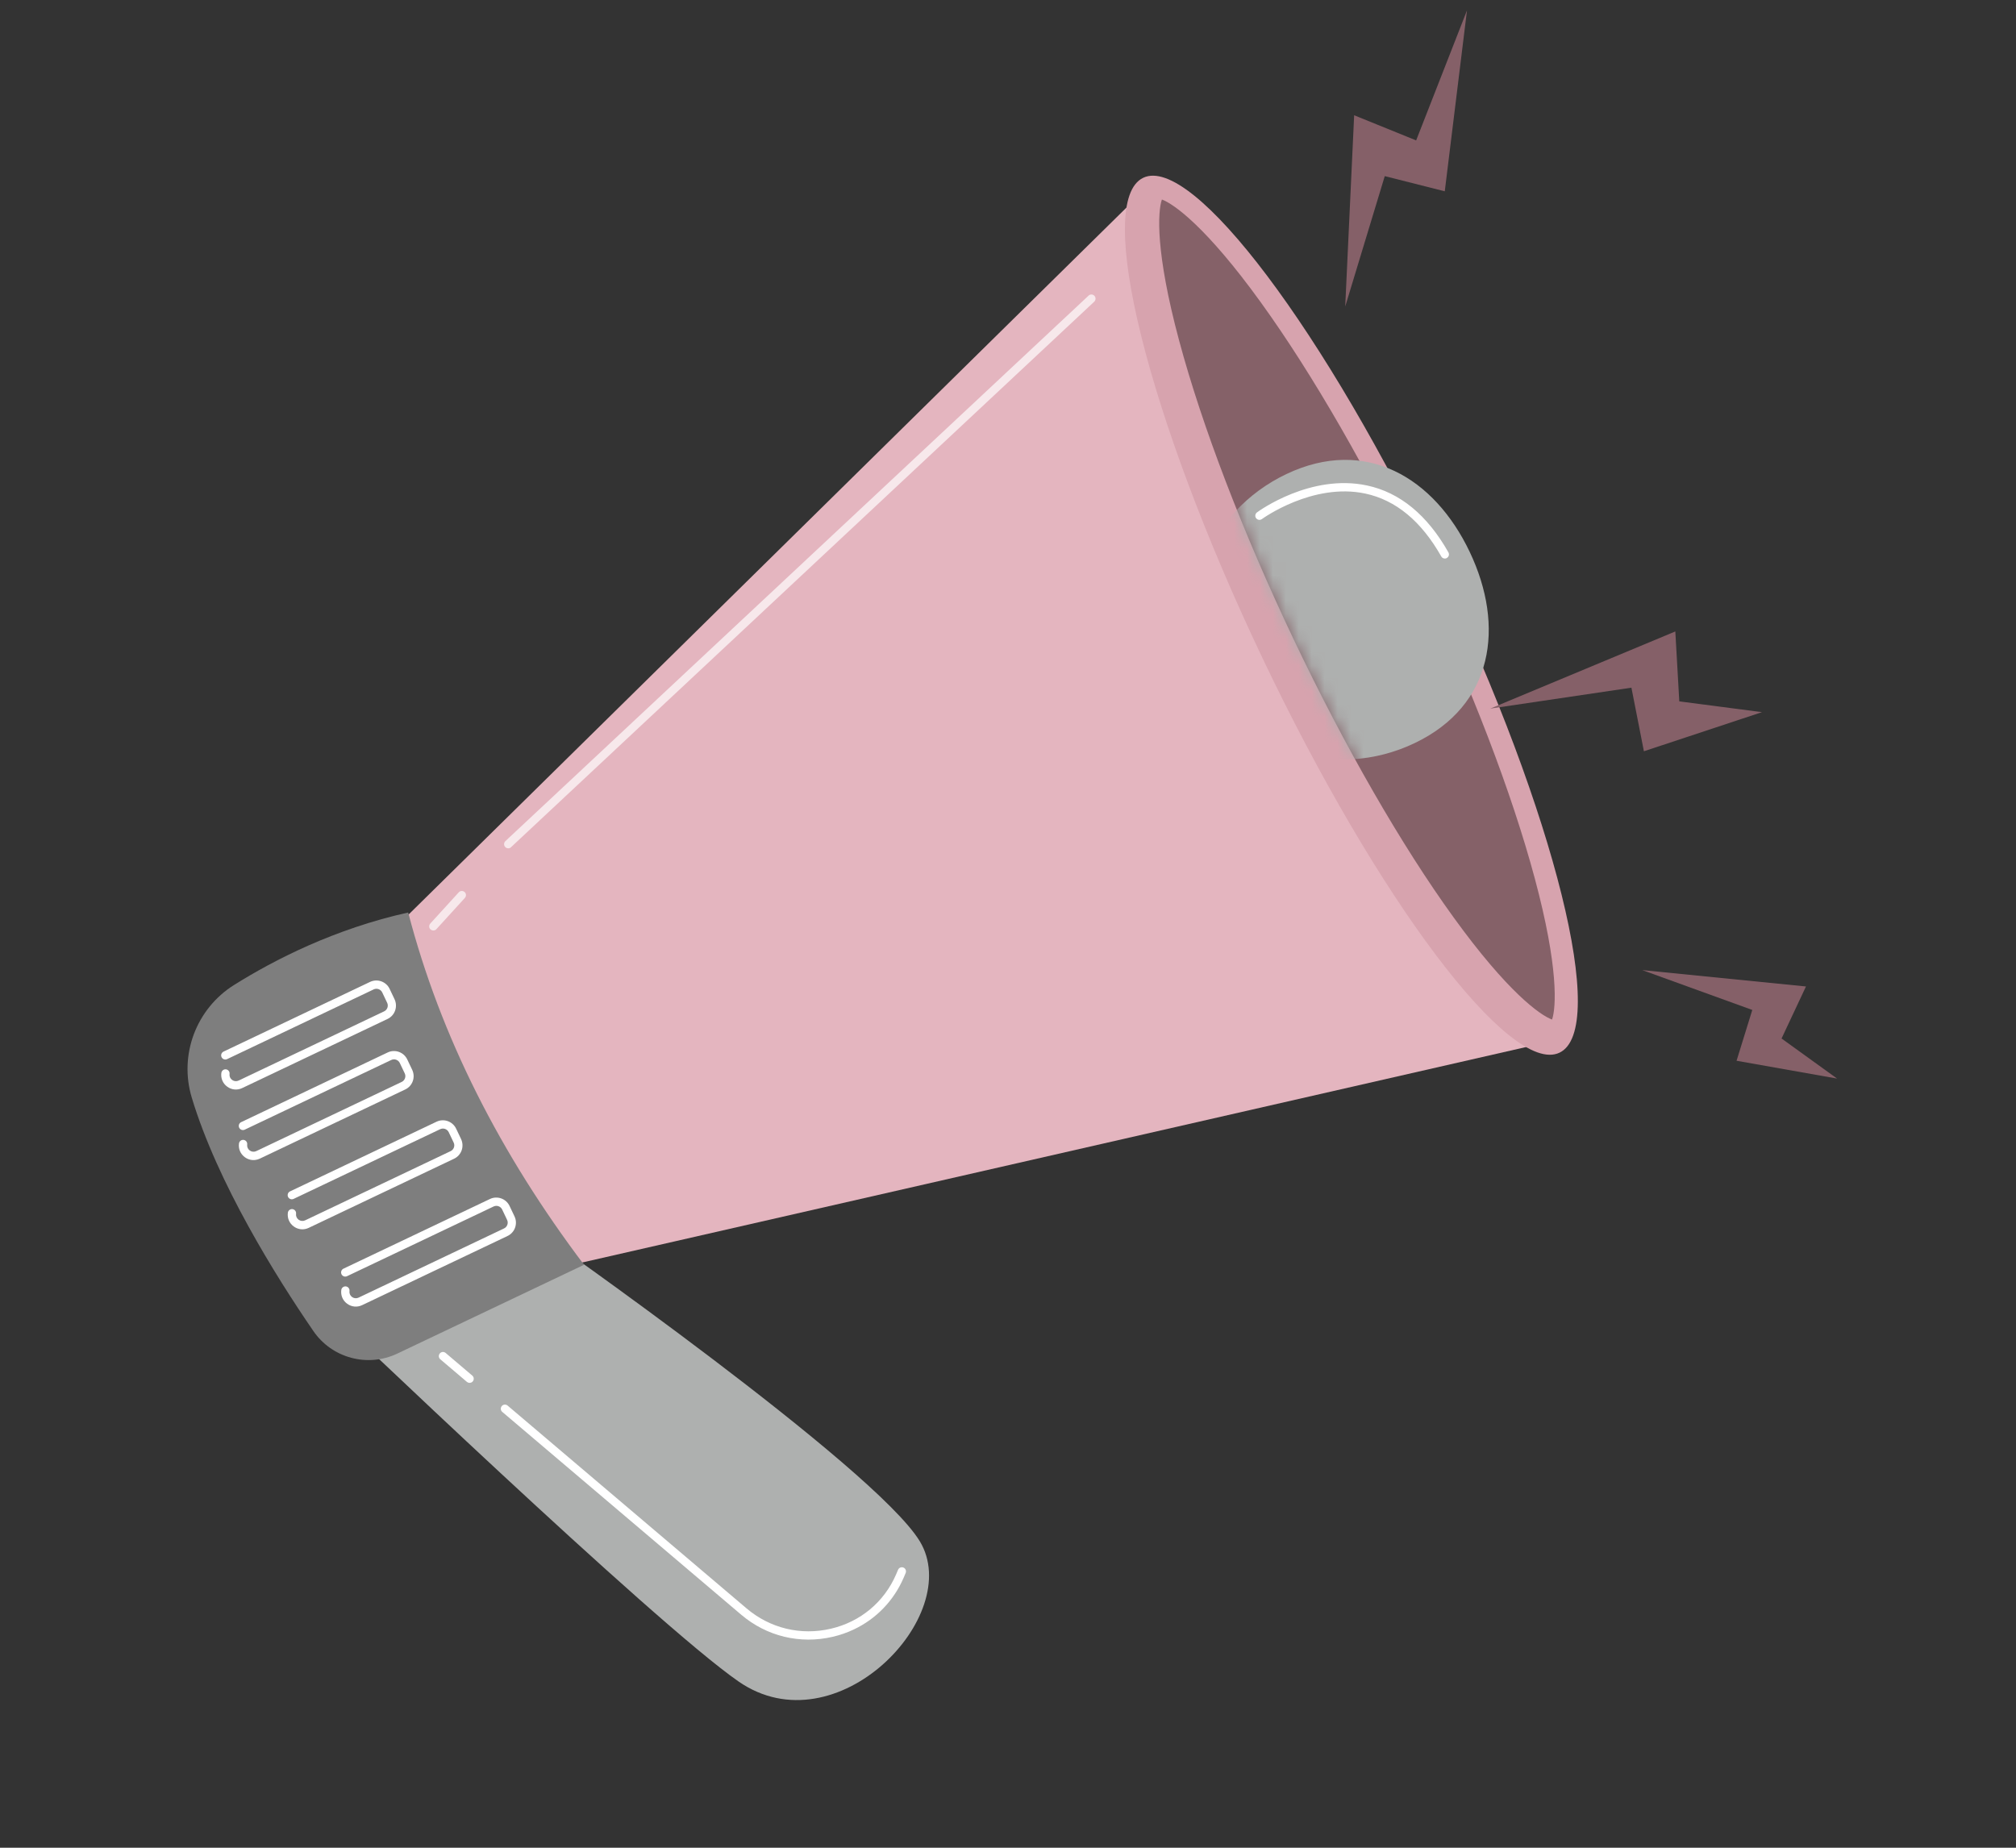 <svg width="156" height="143" viewBox="0 0 156 143" fill="none" xmlns="http://www.w3.org/2000/svg">
<rect x="0" y="0" width="156" height="143" fill="#333333" stroke="none"/>
<g id="Frame" clip-path="url(#clip0_2005_227)">
<g id="Group">
<g id="Group_2">
<g id="Group_3">
<path id="Vector" d="M25.174 101.222C25.174 101.222 50.642 125.64 57.16 130.141C64.725 135.366 74.645 125.023 71.179 119.289C67.713 113.556 41.735 95.392 41.735 95.392L25.174 101.222Z" fill="#AEB0AF"/>
<path id="Vector_2" d="M30.113 72.258L88.744 14.513L119.348 80.745L40.374 98.775L30.113 72.258Z" fill="#E4B5BF"/>
<path id="Vector_3" d="M120.676 81.469C124.485 79.657 120.362 63.031 111.468 44.333C102.573 25.635 92.275 11.947 88.466 13.758C84.657 15.57 88.78 32.197 97.675 50.894C106.569 69.592 116.867 83.281 120.676 81.469Z" fill="#D7A3AE"/>
<path id="Vector_4" d="M120.099 78.906C119.173 78.567 116.652 76.77 112.479 70.996C108.446 65.42 104.055 57.784 100.114 49.5C96.173 41.216 93.019 32.99 91.238 26.343C89.391 19.463 89.588 16.374 89.909 15.441C90.834 15.781 93.355 17.577 97.528 23.351C101.561 28.927 105.953 36.563 109.894 44.848C113.834 53.132 116.988 61.357 118.769 68.004C120.614 74.88 120.419 77.974 120.099 78.906Z" fill="#856168"/>
<g id="Group_4">
<g id="Clip path group">
<mask id="mask0_2005_227" style="mask-type:luminance" maskUnits="userSpaceOnUse" x="89" y="15" width="32" height="64">
<g id="SVGID_6_">
<path id="Vector_5" d="M120.099 78.906C119.173 78.567 116.652 76.77 112.479 70.996C108.446 65.42 104.055 57.784 100.114 49.5C96.173 41.216 93.019 32.99 91.238 26.343C89.391 19.463 89.588 16.374 89.909 15.441C90.834 15.781 93.355 17.577 97.528 23.351C101.561 28.927 114.212 32.635 118.153 40.919C122.093 49.203 116.984 61.359 118.769 68.004C120.614 74.88 120.419 77.974 120.099 78.906Z" fill="white"/>
</g>
</mask>
<g mask="url(#mask0_2005_227)">
<path id="Vector_6" d="M113.728 42.713C116.465 48.467 115.583 54.602 109.451 57.519C103.319 60.436 96.129 58.141 93.392 52.387C90.655 46.633 93.41 39.606 99.542 36.689C105.674 33.772 110.993 36.963 113.728 42.713Z" fill="#AEB0AF"/>
</g>
</g>
</g>
<path id="Vector_7" d="M18.114 76.228C21.235 74.275 25.904 71.881 31.586 70.62C34.091 80.234 38.716 89.303 45.193 97.884L30.747 104.756C28.446 105.85 25.684 105.111 24.246 103.008C21.353 98.791 16.828 91.549 14.838 84.945C13.839 81.635 15.183 78.066 18.114 76.228Z" fill="#7E7E7E"/>
<path id="Vector_8" d="M29.992 78.857L18.742 84.208C18.36 84.39 17.928 84.351 17.585 84.101C17.242 83.852 17.073 83.453 17.129 83.035C17.153 82.86 17.314 82.738 17.486 82.758C17.661 82.782 17.787 82.941 17.763 83.115C17.739 83.3 17.816 83.472 17.964 83.58C18.112 83.688 18.303 83.704 18.469 83.625L29.724 78.271C29.969 78.154 30.078 77.858 29.959 77.609L29.578 76.807C29.461 76.562 29.165 76.453 28.916 76.572L17.574 81.967C17.416 82.042 17.222 81.977 17.145 81.815C17.07 81.657 17.135 81.463 17.297 81.385L28.635 75.992C29.2 75.723 29.88 75.965 30.149 76.53L30.53 77.332C30.799 77.907 30.561 78.586 29.992 78.857Z" fill="white"/>
<path id="Vector_9" d="M31.36 84.315L20.106 89.668C19.724 89.85 19.292 89.811 18.949 89.561C18.607 89.312 18.437 88.913 18.493 88.495C18.517 88.32 18.678 88.198 18.85 88.218C19.025 88.242 19.151 88.4 19.127 88.575C19.103 88.76 19.18 88.932 19.328 89.04C19.476 89.148 19.667 89.164 19.833 89.085L31.084 83.733C31.329 83.616 31.438 83.32 31.319 83.071L30.938 82.269C30.821 82.024 30.525 81.915 30.276 82.034L18.938 87.427C18.78 87.502 18.586 87.437 18.509 87.275C18.432 87.113 18.499 86.922 18.661 86.845L29.999 81.452C30.564 81.183 31.244 81.425 31.513 81.99L31.895 82.792C32.169 83.369 31.925 84.046 31.36 84.315Z" fill="white"/>
<path id="Vector_10" opacity="0.69" d="M39.465 65.624C39.34 65.683 39.191 65.657 39.094 65.551C38.971 65.421 38.981 65.217 39.107 65.096L84.236 22.878C84.365 22.755 84.569 22.765 84.686 22.893C84.809 23.023 84.799 23.227 84.673 23.348L39.544 65.566C39.526 65.59 39.494 65.61 39.465 65.624Z" fill="white"/>
<path id="Vector_11" opacity="0.69" d="M33.671 71.982C33.559 72.035 33.419 72.02 33.316 71.931C33.182 71.812 33.178 71.61 33.294 71.478L35.5 69.058C35.62 68.925 35.822 68.921 35.953 69.037C36.087 69.156 36.091 69.358 35.975 69.49L33.769 71.91C33.744 71.942 33.708 71.964 33.671 71.982Z" fill="white"/>
<path id="Vector_12" d="M35.139 89.675L23.888 95.027C23.506 95.209 23.075 95.169 22.732 94.92C22.389 94.67 22.22 94.272 22.275 93.853C22.299 93.678 22.46 93.556 22.633 93.576C22.807 93.6 22.933 93.759 22.909 93.933C22.885 94.118 22.962 94.29 23.11 94.398C23.258 94.506 23.449 94.522 23.616 94.443L34.87 89.089C35.115 88.973 35.224 88.677 35.105 88.427L34.724 87.625C34.607 87.38 34.311 87.272 34.062 87.39L22.72 92.785C22.562 92.861 22.368 92.795 22.291 92.633C22.216 92.475 22.281 92.281 22.443 92.204L33.781 86.811C34.346 86.542 35.026 86.784 35.295 87.349L35.677 88.15C35.947 88.73 35.708 89.404 35.139 89.675Z" fill="white"/>
<path id="Vector_13" d="M39.277 95.654L28.022 101.008C27.64 101.19 27.209 101.151 26.866 100.901C26.523 100.652 26.354 100.253 26.409 99.834C26.433 99.66 26.594 99.538 26.767 99.558C26.941 99.582 27.067 99.74 27.044 99.915C27.019 100.1 27.096 100.272 27.244 100.38C27.392 100.488 27.583 100.504 27.75 100.425L39.004 95.071C39.249 94.954 39.358 94.658 39.239 94.409L38.858 93.607C38.741 93.362 38.445 93.253 38.196 93.372L26.854 98.767C26.696 98.842 26.502 98.776 26.425 98.614C26.35 98.457 26.415 98.262 26.577 98.185L37.915 92.792C38.48 92.523 39.161 92.765 39.429 93.33L39.811 94.132C40.084 94.705 39.842 95.386 39.277 95.654Z" fill="white"/>
<path id="Vector_14" d="M66.084 126.1C65.564 126.347 65.015 126.542 64.436 126.675C61.91 127.265 59.331 126.642 57.358 124.968L38.865 109.269C38.73 109.156 38.715 108.954 38.829 108.818C38.943 108.682 39.145 108.668 39.28 108.782L57.773 124.48C59.59 126.02 61.968 126.595 64.292 126.05C66.576 125.519 68.42 123.985 69.342 121.844C69.39 121.73 69.442 121.614 69.491 121.493C69.556 121.33 69.743 121.251 69.906 121.316C70.07 121.381 70.148 121.568 70.083 121.731C70.036 121.856 69.982 121.978 69.93 122.095C69.158 123.888 67.799 125.284 66.084 126.1Z" fill="white"/>
<path id="Vector_15" d="M36.478 106.991C36.366 107.045 36.232 107.032 36.131 106.948L34.07 105.197C33.935 105.083 33.92 104.881 34.034 104.746C34.148 104.61 34.35 104.595 34.485 104.709L36.546 106.46C36.681 106.574 36.696 106.776 36.582 106.911C36.553 106.946 36.515 106.974 36.478 106.991Z" fill="white"/>
<path id="Vector_16" d="M111.941 43.196C111.791 43.267 111.607 43.212 111.525 43.062C109.986 40.34 108.01 38.702 105.651 38.199C101.573 37.327 97.69 40.142 97.648 40.172C97.504 40.276 97.307 40.248 97.199 40.106C97.095 39.962 97.123 39.765 97.266 39.656C97.43 39.532 101.426 36.643 105.781 37.572C108.326 38.114 110.444 39.857 112.079 42.748C112.167 42.9 112.113 43.098 111.955 43.184C111.953 43.19 111.945 43.194 111.941 43.196Z" fill="white"/>
</g>
</g>
<path id="Vector_17" d="M136.343 55.115L127.207 58.142L126.241 53.221L115.319 54.84L129.638 48.869L129.945 54.281L136.343 55.115Z" fill="#856068"/>
<path id="Vector_18" d="M142.155 83.473L134.377 82.094L135.594 78.162L127.076 75.077L139.748 76.345L137.858 80.372L142.155 83.473Z" fill="#856068"/>
<path id="Vector_19" d="M113.518 0.802L111.798 14.805L107.154 13.631L104.094 23.723L104.786 8.92L109.583 10.866L113.518 0.802Z" fill="#856068"/>
</g>
</g>
<defs>
<clipPath id="clip0_2005_227">
<rect width="125.707" height="96.654" fill="white" transform="translate(0 54.802) rotate(-25.44)"/>
</clipPath>
</defs>
</svg>
